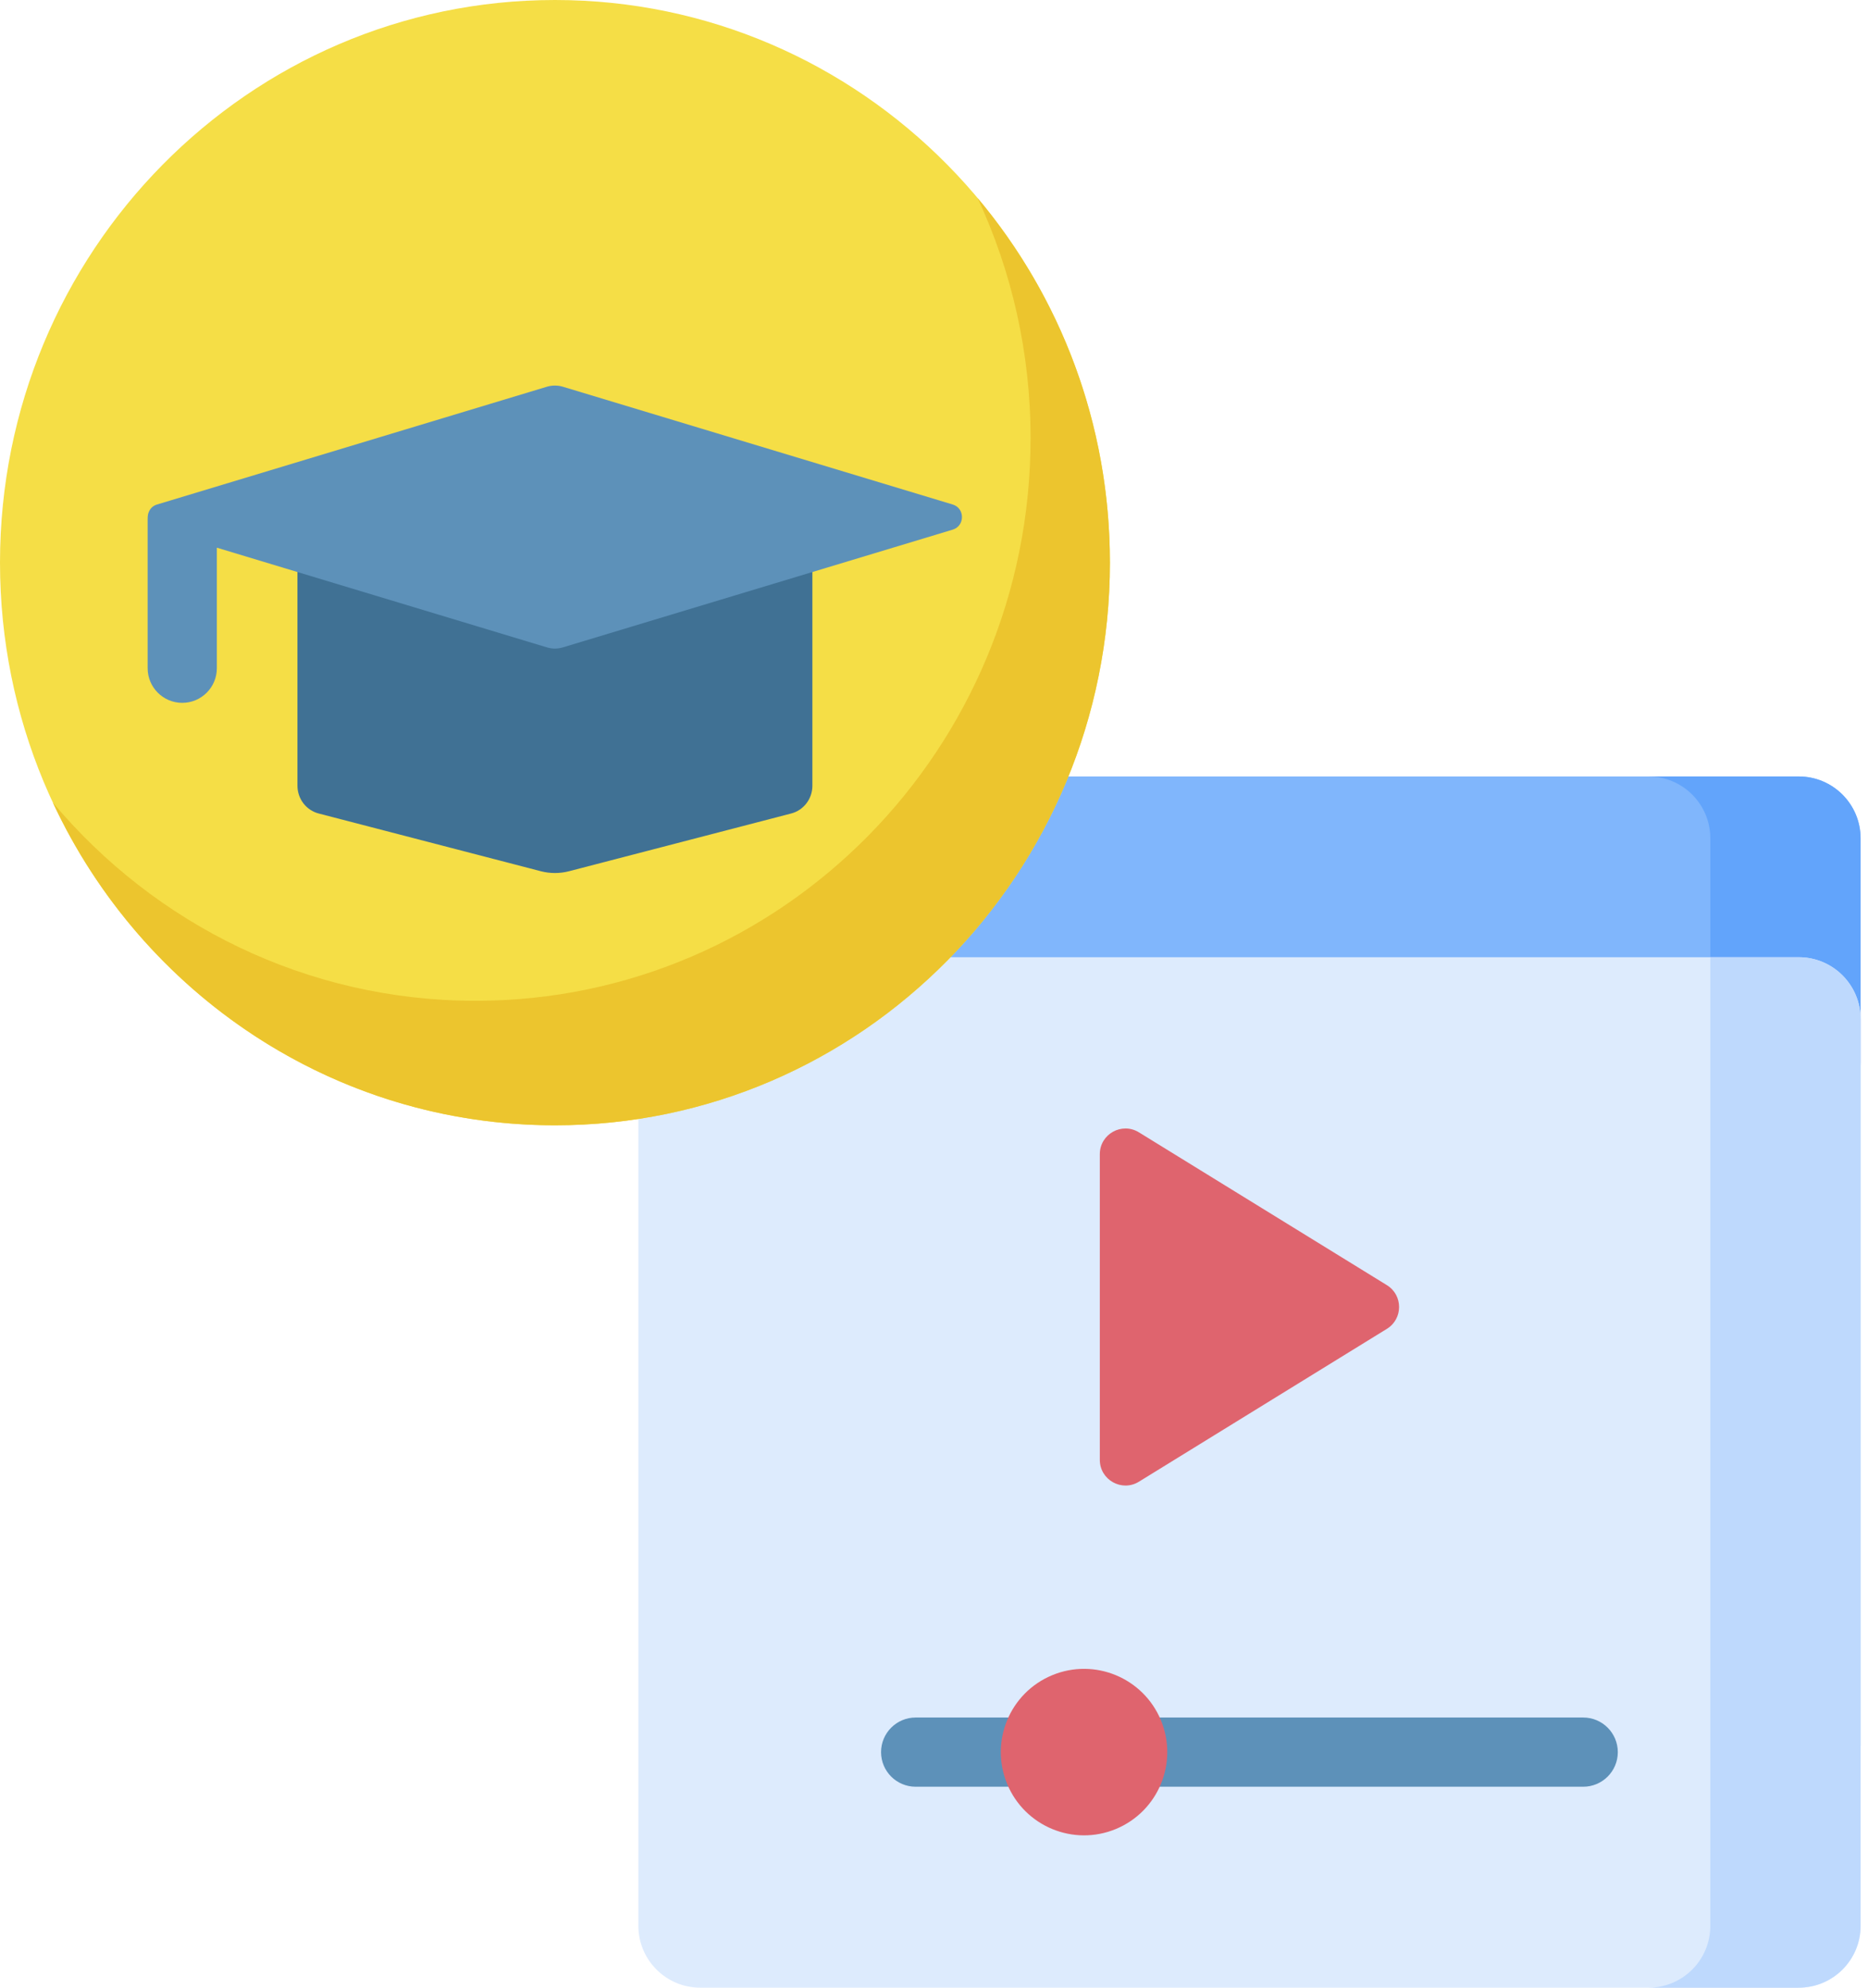 <svg width="47" height="50" viewBox="0 0 47 50" fill="none" xmlns="http://www.w3.org/2000/svg">
<path d="M45.257 28.29H17.619C16.759 28.29 16.062 27.593 16.062 26.733V21.089C16.062 20.229 16.76 19.532 17.619 19.532H45.257C46.117 19.532 46.814 20.229 46.814 21.089V26.733C46.814 27.593 46.117 28.29 45.257 28.29Z" fill="#80B6FC"/>
<path d="M45.257 19.532H41.477C42.336 19.532 43.033 20.229 43.033 21.089V43.897C43.033 44.756 42.336 45.453 41.477 45.453H45.257C46.117 45.453 46.813 44.756 46.813 43.897V21.089C46.813 20.229 46.117 19.532 45.257 19.532Z" fill="#62A4FB"/>
<path d="M45.257 50H17.619C16.759 50 16.062 49.303 16.062 48.444V25.636C16.062 24.776 16.76 24.079 17.619 24.079H45.257C46.117 24.079 46.814 24.776 46.814 25.636V48.444C46.814 49.303 46.117 50 45.257 50Z" fill="#DDEBFD"/>
<path d="M46.814 25.636V48.444C46.814 49.303 46.117 50 45.257 50H41.477C42.337 50 43.033 49.303 43.033 48.443V24.079H45.257C46.117 24.079 46.814 24.776 46.814 25.636Z" fill="#BED9FD"/>
<path d="M27.672 29.033V36.722C27.672 37.227 28.226 37.537 28.656 37.272L34.895 33.427C35.304 33.175 35.304 32.58 34.895 32.328L28.656 28.484C28.226 28.219 27.672 28.528 27.672 29.033Z" fill="#DF646E"/>
<path d="M39.834 44.945H23.039C22.558 44.945 22.168 44.556 22.168 44.075C22.168 43.594 22.558 43.204 23.039 43.204H39.834C40.315 43.204 40.705 43.594 40.705 44.075C40.705 44.556 40.315 44.945 39.834 44.945Z" fill="#5D91B9"/>
<path d="M28.077 46.008C29.145 45.565 29.652 44.34 29.209 43.272C28.766 42.204 27.541 41.697 26.473 42.14C25.405 42.583 24.898 43.807 25.341 44.876C25.784 45.944 27.009 46.451 28.077 46.008Z" fill="#DF646E"/>
<path d="M13.963 28.307C21.675 28.307 27.926 21.97 27.926 14.153C27.926 6.337 21.675 0 13.963 0C6.251 0 0 6.337 0 14.153C0 21.97 6.251 28.307 13.963 28.307Z" fill="#F5DE46"/>
<path d="M24.597 4.982C25.451 6.814 25.93 8.861 25.93 11.021C25.93 18.838 19.678 25.175 11.966 25.175C7.707 25.175 3.893 23.241 1.332 20.192C3.568 24.988 8.383 28.307 13.963 28.307C21.674 28.307 27.926 21.97 27.926 14.153C27.926 10.654 26.673 7.453 24.597 4.982Z" fill="#ECC52E"/>
<path d="M7.484 13.008V19.765C7.484 20.095 7.705 20.383 8.02 20.464L13.609 21.916C13.841 21.976 14.084 21.976 14.316 21.916L19.904 20.464C20.22 20.383 20.44 20.095 20.44 19.765V13.008H7.484Z" fill="#407194"/>
<path d="M23.971 12.691L14.165 9.729C14.032 9.689 13.89 9.689 13.758 9.729L3.951 12.691C3.857 12.719 3.792 12.78 3.756 12.853C3.755 12.855 3.751 12.863 3.75 12.866C3.727 12.908 3.715 12.967 3.715 13.051V16.809C3.715 17.29 4.105 17.68 4.585 17.68C5.066 17.68 5.456 17.29 5.456 16.809V13.777L13.758 16.284C13.89 16.325 14.032 16.325 14.165 16.284L23.971 13.323C24.281 13.229 24.281 12.784 23.971 12.691Z" fill="#5D91B9"/>
</svg>
